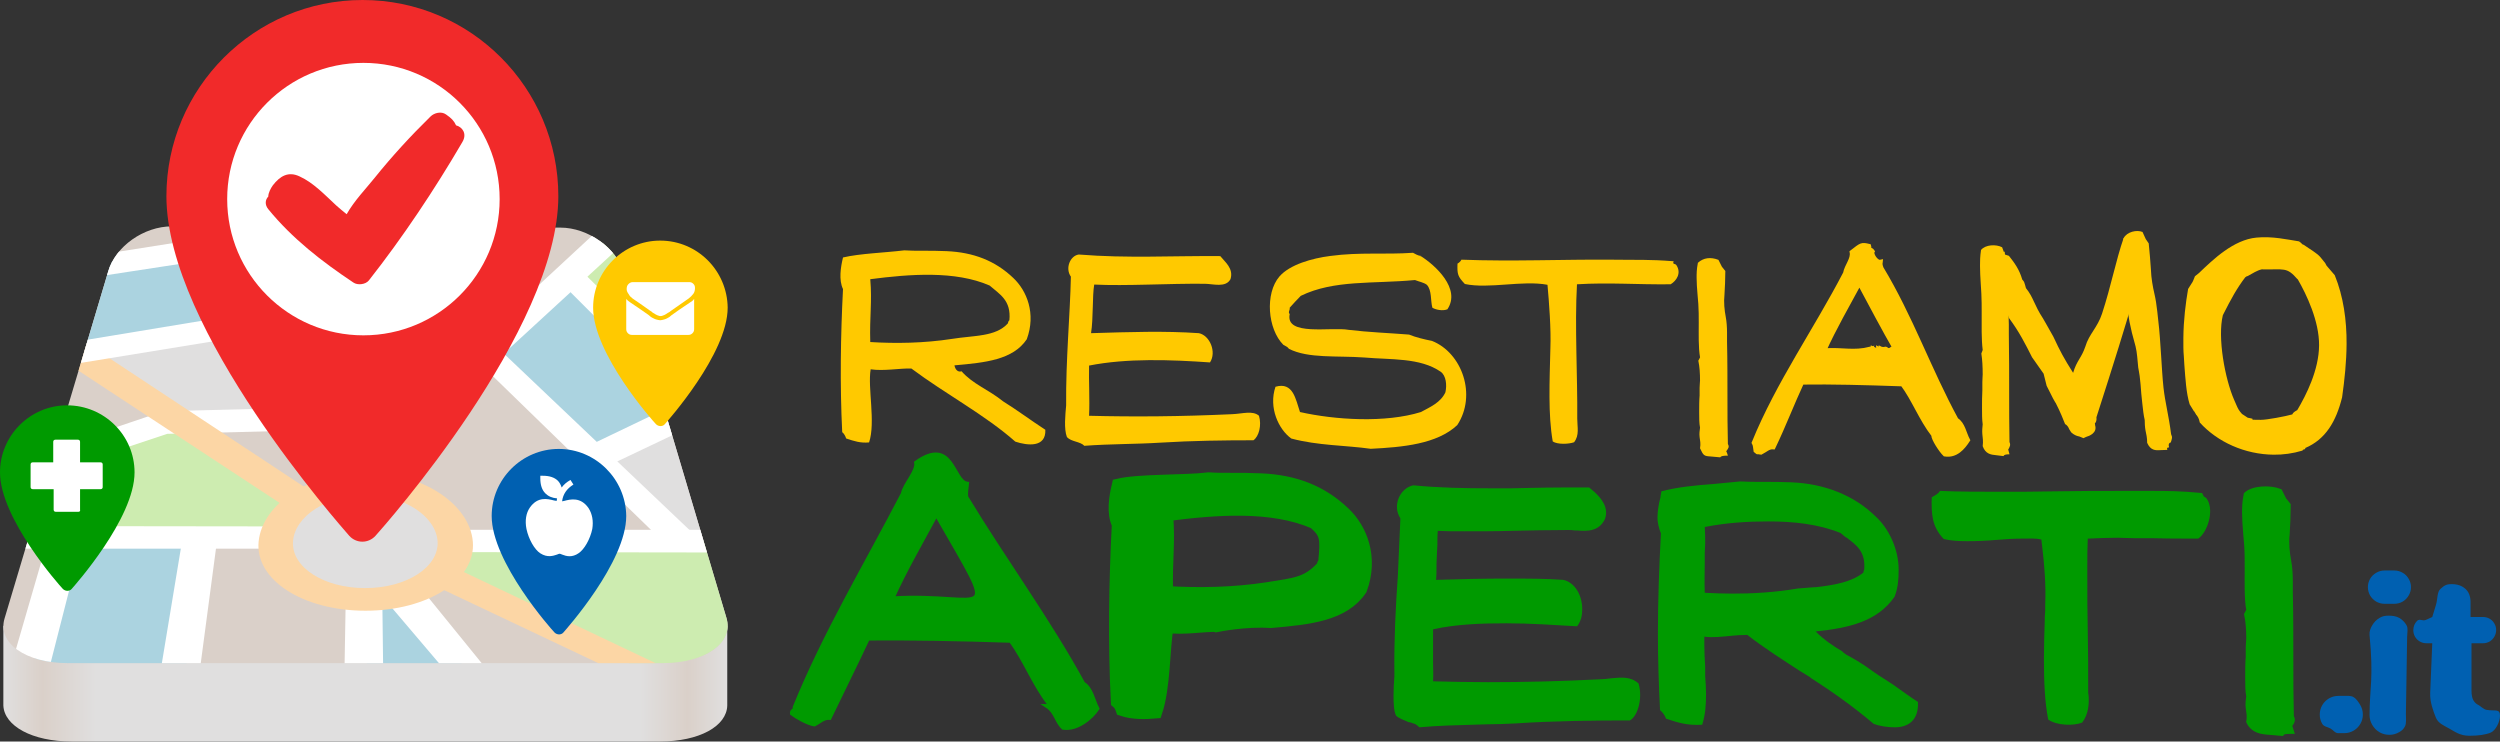 <?xml version="1.0" encoding="UTF-8" standalone="no"?>
<svg
   xmlns:dc="http://purl.org/dc/elements/1.1/"
   xmlns:cc="http://creativecommons.org/ns#"
   xmlns:rdf="http://www.w3.org/1999/02/22-rdf-syntax-ns#"
   xmlns:svg="http://www.w3.org/2000/svg"
   xmlns="http://www.w3.org/2000/svg"
   xmlns:xlink="http://www.w3.org/1999/xlink"
   xmlns:sodipodi="http://sodipodi.sourceforge.net/DTD/sodipodi-0.dtd"
   xmlns:inkscape="http://www.inkscape.org/namespaces/inkscape"
   height="176.9"
   width="596.419"
   inkscape:version="1.0 (4035a4fb49, 2020-05-01)"
   sodipodi:docname="restiamoaperti.svg"
   id="svg333"
   xml:space="preserve"
   viewBox="0 0 596.419 176.9"
   version="1.1"
   enable-background="new 0 0 598 176.9"><rect x="0" y="0" width="596.419" height="176.9" fill="#333333" stroke="none"/><sodipodi:namedview
   fit-margin-bottom="0"
   fit-margin-right="0"
   fit-margin-left="0"
   fit-margin-top="0"
   inkscape:current-layer="svg333"
   inkscape:window-maximized="1"
   inkscape:window-y="-9"
   inkscape:window-x="-9"
   inkscape:cy="-53.094576"
   inkscape:cx="275.34193"
   inkscape:zoom="0.89748167"
   showgrid="false"
   id="namedview335"
   inkscape:window-height="1001"
   inkscape:window-width="1920"
   inkscape:pageshadow="2"
   inkscape:pageopacity="0"
   guidetolerance="10"
   gridtolerance="10"
   objecttolerance="10"
   borderopacity="1"
   bordercolor="#666666"
   pagecolor="#ffffff"
   inkscape:document-rotation="0" />
<style
   id="style2"
   type="text/css">
	.st0{fill:url(#SVGID_1_);}
	.st1{fill:#DAD0C9;}
	.st2{clip-path:url(#SVGID_3_);}
	.st3{fill:#E0DFDF;}
	.st4{clip-path:url(#SVGID_5_);}
	.st5{clip-path:url(#SVGID_7_);}
	.st6{fill:#ABD3E0;}
	.st7{clip-path:url(#SVGID_9_);}
	.st8{clip-path:url(#SVGID_11_);}
	.st9{fill:#CDECB0;}
	.st10{clip-path:url(#SVGID_13_);}
	.st11{clip-path:url(#SVGID_15_);}
	.st12{clip-path:url(#SVGID_17_);}
	.st13{clip-path:url(#SVGID_19_);}
	.st14{clip-path:url(#SVGID_21_);}
	.st15{clip-path:url(#SVGID_23_);}
	.st16{fill:#FFFFFF;}
	.st17{clip-path:url(#SVGID_25_);}
	.st18{clip-path:url(#SVGID_27_);}
	.st19{clip-path:url(#SVGID_29_);}
	.st20{clip-path:url(#SVGID_31_);}
	.st21{clip-path:url(#SVGID_33_);}
	.st22{clip-path:url(#SVGID_35_);}
	.st23{clip-path:url(#SVGID_37_);}
	.st24{clip-path:url(#SVGID_39_);}
	.st25{clip-path:url(#SVGID_41_);}
	.st26{clip-path:url(#SVGID_43_);}
	.st27{clip-path:url(#SVGID_45_);}
	.st28{clip-path:url(#SVGID_47_);}
	.st29{fill:#FCD6A5;}
	.st30{clip-path:url(#SVGID_49_);}
	.st31{clip-path:url(#SVGID_51_);fill:#E0DFDF;}
	.st32{clip-path:url(#SVGID_53_);fill:#FCD6A5;}
	.st33{clip-path:url(#SVGID_55_);}
	.st34{fill:#F12A2A;}
	.st35{fill:#009A00;}
	.st36{fill:#FFC900;}
	.st37{fill:#0060B1;}
</style>




				<linearGradient
   gradientUnits="userSpaceOnUse"
   gradientTransform="translate(0,-622)"
   y2="785.1"
   y1="785.1"
   x2="173.5"
   x1="0.8"
   id="SVGID_1_">
				<stop
   id="stop4"
   offset="0"
   stop-color="#E0DFDF" />
				<stop
   id="stop6"
   offset=".054"
   stop-color="#DAD0C9" />
				<stop
   id="stop8"
   offset=".128"
   stop-color="#E0DFDF" />
				<stop
   id="stop10"
   offset=".88"
   stop-color="#E0DFDF" />
				<stop
   id="stop12"
   offset=".945"
   stop-color="#DAD0C9" />
				<stop
   id="stop14"
   offset="1"
   stop-color="#E0DFDF" />
			</linearGradient>
			<path
   style="fill:url(#SVGID_1_)"
   id="path17"
   d="M 173.5,149.3 H 0.8 v 19 c 0.2,4.9 6.9,8.6 16.3,8.6 h 140.3 c 9.5,0 16,-3.7 16.1,-8.6 z"
   class="st0" />



						<path
   id="path19"
   d="M 158.1,158.2 H 16.2 C 6.1,158.2 -0.7,153.4 1.1,147.5 L 25.8,64.8 C 27.5,58.8 34.3,54 41,54 l 92.7,0.3 c 6.6,0 13.4,4.9 15.1,10.7 l 24.5,82.4 c 1.8,5.9 -5,10.8 -15.2,10.8 z"
   class="st1" />



									<defs
   id="defs22">
										<path
   d="M 158.1,158.2 H 16.2 C 6.1,158.2 -0.7,153.4 1.1,147.5 L 25.8,64.8 C 27.5,58.8 34.3,54 41,54 l 92.7,0.3 c 6.6,0 13.4,4.9 15.1,10.7 l 24.5,82.4 c 1.8,5.9 -5,10.8 -15.2,10.8 z"
   id="SVGID_2_" />
									</defs>
									<clipPath
   id="SVGID_3_">
										<use
   height="100%"
   width="100%"
   y="0"
   x="0"
   id="use24"
   xlink:href="#SVGID_2_" />
									</clipPath>
									<g
   id="g29"
   clip-path="url(#SVGID_3_)"
   class="st2">
										<polygon
   id="polygon27"
   points="22.1,87.6 22.3,85 85.6,74.9 84.9,98 40.6,99.5 "
   class="st3" />
									</g>




									<defs
   id="defs32">
										<path
   d="M 158.1,158.2 H 16.2 C 6.1,158.2 -0.7,153.4 1.1,147.5 L 25.8,64.8 C 27.5,58.8 34.3,54 41,54 l 92.7,0.3 c 6.6,0 13.4,4.9 15.1,10.7 l 24.5,82.4 c 1.8,5.9 -5,10.8 -15.2,10.8 z"
   id="SVGID_4_" />
									</defs>
									<clipPath
   id="SVGID_5_">
										<use
   height="100%"
   width="100%"
   y="0"
   x="0"
   id="use34"
   xlink:href="#SVGID_4_" />
									</clipPath>
									<g
   id="g39"
   clip-path="url(#SVGID_5_)"
   class="st4">
										<polygon
   id="polygon37"
   points="165.7,98.2 143.8,110.1 159.2,129.9 177.4,128.4 "
   class="st3" />
									</g>




									<defs
   id="defs42">
										<path
   d="M 158.1,158.2 H 16.2 C 6.1,158.2 -0.7,153.4 1.1,147.5 L 25.8,64.8 C 27.5,58.8 34.3,54 41,54 l 92.7,0.3 c 6.6,0 13.4,4.9 15.1,10.7 l 24.5,82.4 c 1.8,5.9 -5,10.8 -15.2,10.8 z"
   id="SVGID_6_" />
									</defs>
									<clipPath
   id="SVGID_7_">
										<use
   height="100%"
   width="100%"
   y="0"
   x="0"
   id="use44"
   xlink:href="#SVGID_6_" />
									</clipPath>
									<g
   id="g49"
   clip-path="url(#SVGID_7_)"
   class="st5">
										<polygon
   id="polygon47"
   points="87.5,161.6 87.6,136.2 95.3,137.4 114.7,164.6 "
   class="st6" />
									</g>




									<defs
   id="defs52">
										<path
   d="M 158.1,158.2 H 16.2 C 6.1,158.2 -0.7,153.4 1.1,147.5 L 25.8,64.8 C 27.5,58.8 34.3,54 41,54 l 92.7,0.3 c 6.6,0 13.4,4.9 15.1,10.7 l 24.5,82.4 c 1.8,5.9 -5,10.8 -15.2,10.8 z"
   id="SVGID_8_" />
									</defs>
									<clipPath
   id="SVGID_9_">
										<use
   height="100%"
   width="100%"
   y="0"
   x="0"
   id="use54"
   xlink:href="#SVGID_8_" />
									</clipPath>
									<g
   id="g59"
   clip-path="url(#SVGID_9_)"
   class="st7">
										<polygon
   id="polygon57"
   points="44.2,160.4 7.5,160.4 16.3,127.8 49,127.9 "
   class="st6" />
									</g>




									<defs
   id="defs62">
										<path
   d="M 158.1,158.2 H 16.2 C 6.1,158.2 -0.7,153.4 1.1,147.5 L 25.8,64.8 C 27.5,58.8 34.3,54 41,54 l 92.7,0.3 c 6.6,0 13.4,4.9 15.1,10.7 l 24.5,82.4 c 1.8,5.9 -5,10.8 -15.2,10.8 z"
   id="SVGID_10_" />
									</defs>
									<clipPath
   id="SVGID_11_">
										<use
   height="100%"
   width="100%"
   y="0"
   x="0"
   id="use64"
   xlink:href="#SVGID_10_" />
									</clipPath>
									<g
   id="g69"
   clip-path="url(#SVGID_11_)"
   class="st8">
										<polygon
   id="polygon67"
   points="86.3,44.3 87.6,80.2 115.2,82.4 113.4,44.4 "
   class="st9" />
									</g>




									<defs
   id="defs72">
										<path
   d="M 158.1,158.2 H 16.2 C 6.1,158.2 -0.7,153.4 1.1,147.5 L 25.8,64.8 C 27.5,58.8 34.3,54 41,54 l 92.7,0.3 c 6.6,0 13.4,4.9 15.1,10.7 l 24.5,82.4 c 1.8,5.9 -5,10.8 -15.2,10.8 z"
   id="SVGID_12_" />
									</defs>
									<clipPath
   id="SVGID_13_">
										<use
   height="100%"
   width="100%"
   y="0"
   x="0"
   id="use74"
   xlink:href="#SVGID_12_" />
									</clipPath>
									<g
   id="g79"
   clip-path="url(#SVGID_13_)"
   class="st10">
										<polygon
   id="polygon77"
   points="146.7,53.6 134.4,68 145.8,77.7 161.6,91.7 "
   class="st9" />
									</g>




									<defs
   id="defs82">
										<path
   d="M 158.1,158.2 H 16.2 C 6.1,158.2 -0.7,153.4 1.1,147.5 L 25.8,64.8 C 27.5,58.8 34.3,54 41,54 l 92.7,0.3 c 6.6,0 13.4,4.9 15.1,10.7 l 24.5,82.4 c 1.8,5.9 -5,10.8 -15.2,10.8 z"
   id="SVGID_14_" />
									</defs>
									<clipPath
   id="SVGID_15_">
										<use
   height="100%"
   width="100%"
   y="0"
   x="0"
   id="use84"
   xlink:href="#SVGID_14_" />
									</clipPath>
									<g
   id="g89"
   clip-path="url(#SVGID_15_)"
   class="st11">
										<polygon
   id="polygon87"
   points="182.9,155.9 171.2,129.1 104.1,129.7 100.1,136.6 158.6,161.9 "
   class="st9" />
									</g>




									<defs
   id="defs92">
										<path
   d="M 158.1,158.2 H 16.2 C 6.1,158.2 -0.7,153.4 1.1,147.5 L 25.8,64.8 C 27.5,58.8 34.3,54 41,54 l 92.7,0.3 c 6.6,0 13.4,4.9 15.1,10.7 l 24.5,82.4 c 1.8,5.9 -5,10.8 -15.2,10.8 z"
   id="SVGID_16_" />
									</defs>
									<clipPath
   id="SVGID_17_">
										<use
   height="100%"
   width="100%"
   y="0"
   x="0"
   id="use94"
   xlink:href="#SVGID_16_" />
									</clipPath>
									<g
   id="g99"
   clip-path="url(#SVGID_17_)"
   class="st12">
										<polygon
   id="polygon97"
   points="10.5,64.9 86.9,53 85,73.8 3.9,86.9 "
   class="st6" />
									</g>




									<defs
   id="defs102">
										<path
   d="M 158.1,158.2 H 16.2 C 6.1,158.2 -0.7,153.4 1.1,147.5 L 25.8,64.8 C 27.5,58.8 34.3,54 41,54 l 92.7,0.3 c 6.6,0 13.4,4.9 15.1,10.7 l 24.5,82.4 c 1.8,5.9 -5,10.8 -15.2,10.8 z"
   id="SVGID_18_" />
									</defs>
									<clipPath
   id="SVGID_19_">
										<use
   height="100%"
   width="100%"
   y="0"
   x="0"
   id="use104"
   xlink:href="#SVGID_18_" />
									</clipPath>
									<g
   id="g109"
   clip-path="url(#SVGID_19_)"
   class="st13">
										<polygon
   id="polygon107"
   points="137.9,108.6 117.8,84.1 133.9,66.4 160.5,90.4 161.6,100.6 "
   class="st6" />
									</g>




									<defs
   id="defs112">
										<path
   d="M 158.1,158.2 H 16.2 C 6.1,158.2 -0.7,153.4 1.1,147.5 L 25.8,64.8 C 27.5,58.8 34.3,54 41,54 l 92.7,0.3 c 6.6,0 13.4,4.9 15.1,10.7 l 24.5,82.4 c 1.8,5.9 -5,10.8 -15.2,10.8 z"
   id="SVGID_20_" />
									</defs>
									<clipPath
   id="SVGID_21_">
										<use
   height="100%"
   width="100%"
   y="0"
   x="0"
   id="use114"
   xlink:href="#SVGID_20_" />
									</clipPath>
									<g
   id="g119"
   clip-path="url(#SVGID_21_)"
   class="st14">
										<polygon
   id="polygon117"
   points="-4.3,128.6 -5.2,116.4 39.2,101 73.2,120.9 65.8,129 "
   class="st9" />
									</g>




									<defs
   id="defs122">
										<path
   d="M 158.1,158.2 H 16.2 C 6.1,158.2 -0.7,153.4 1.1,147.5 L 25.8,64.8 C 27.5,58.8 34.3,54 41,54 l 92.7,0.3 c 6.6,0 13.4,4.9 15.1,10.7 l 24.5,82.4 c 1.8,5.9 -5,10.8 -15.2,10.8 z"
   id="SVGID_22_" />
									</defs>
									<clipPath
   id="SVGID_23_">
										<use
   height="100%"
   width="100%"
   y="0"
   x="0"
   id="use124"
   xlink:href="#SVGID_22_" />
									</clipPath>
									<g
   id="g129"
   clip-path="url(#SVGID_23_)"
   class="st15">
										<polygon
   id="polygon127"
   points="13.3,67.5 14,62.3 112.8,46.7 114.5,52 "
   class="st16" />
									</g>




									<defs
   id="defs132">
										<path
   d="M 158.1,158.2 H 16.2 C 6.1,158.2 -0.7,153.4 1.1,147.5 L 25.8,64.8 C 27.5,58.8 34.3,54 41,54 l 92.7,0.3 c 6.6,0 13.4,4.9 15.1,10.7 l 24.5,82.4 c 1.8,5.9 -5,10.8 -15.2,10.8 z"
   id="SVGID_24_" />
									</defs>
									<clipPath
   id="SVGID_25_">
										<use
   height="100%"
   width="100%"
   y="0"
   x="0"
   id="use134"
   xlink:href="#SVGID_24_" />
									</clipPath>
									<g
   id="g139"
   clip-path="url(#SVGID_25_)"
   class="st17">
										<polygon
   id="polygon137"
   points="83.4,123.7 84.2,47.7 90,47.7 91.5,123.7 "
   class="st16" />
									</g>




									<defs
   id="defs142">
										<path
   d="M 158.1,158.2 H 16.2 C 6.1,158.2 -0.7,153.4 1.1,147.5 L 25.8,64.8 C 27.5,58.8 34.3,54 41,54 l 92.7,0.3 c 6.6,0 13.4,4.9 15.1,10.7 l 24.5,82.4 c 1.8,5.9 -5,10.8 -15.2,10.8 z"
   id="SVGID_26_" />
									</defs>
									<clipPath
   id="SVGID_27_">
										<use
   height="100%"
   width="100%"
   y="0"
   x="0"
   id="use144"
   xlink:href="#SVGID_26_" />
									</clipPath>
									<g
   id="g149"
   clip-path="url(#SVGID_27_)"
   class="st18">
										<polygon
   id="polygon147"
   points="119.2,83.4 165.5,127.4 159.1,130.1 112.4,84.7 110.9,47.3 116.7,47.6 "
   class="st16" />
									</g>




									<defs
   id="defs152">
										<path
   d="M 158.1,158.2 H 16.2 C 6.1,158.2 -0.7,153.4 1.1,147.5 L 25.8,64.8 C 27.5,58.8 34.3,54 41,54 l 92.7,0.3 c 6.6,0 13.4,4.9 15.1,10.7 l 24.5,82.4 c 1.8,5.9 -5,10.8 -15.2,10.8 z"
   id="SVGID_28_" />
									</defs>
									<clipPath
   id="SVGID_29_">
										<use
   height="100%"
   width="100%"
   y="0"
   x="0"
   id="use154"
   xlink:href="#SVGID_28_" />
									</clipPath>
									<g
   id="g159"
   clip-path="url(#SVGID_29_)"
   class="st19">
										<polygon
   id="polygon157"
   points="169.1,131.8 97.5,131.7 97.3,126.4 167.5,126.4 "
   class="st16" />
									</g>




									<defs
   id="defs162">
										<path
   d="M 158.1,158.2 H 16.2 C 6.1,158.2 -0.7,153.4 1.1,147.5 L 25.8,64.8 C 27.5,58.8 34.3,54 41,54 l 92.7,0.3 c 6.6,0 13.4,4.9 15.1,10.7 l 24.5,82.4 c 1.8,5.9 -5,10.8 -15.2,10.8 z"
   id="SVGID_30_" />
									</defs>
									<clipPath
   id="SVGID_31_">
										<use
   height="100%"
   width="100%"
   y="0"
   x="0"
   id="use164"
   xlink:href="#SVGID_30_" />
									</clipPath>
									<g
   id="g169"
   clip-path="url(#SVGID_31_)"
   class="st20">
										<polygon
   id="polygon167"
   points="142.9,54.7 148.2,58.6 117.3,87 87,82.9 88.2,77.6 114.3,81.2 "
   class="st16" />
									</g>




									<defs
   id="defs172">
										<path
   d="M 158.1,158.2 H 16.2 C 6.1,158.2 -0.7,153.4 1.1,147.5 L 25.8,64.8 C 27.5,58.8 34.3,54 41,54 l 92.7,0.3 c 6.6,0 13.4,4.9 15.1,10.7 l 24.5,82.4 c 1.8,5.9 -5,10.8 -15.2,10.8 z"
   id="SVGID_32_" />
									</defs>
									<clipPath
   id="SVGID_33_">
										<use
   height="100%"
   width="100%"
   y="0"
   x="0"
   id="use174"
   xlink:href="#SVGID_32_" />
									</clipPath>
									<g
   id="g179"
   clip-path="url(#SVGID_33_)"
   class="st21">
										<polygon
   id="polygon177"
   points="156.5,90.1 133.7,67.3 138.6,64.5 161.8,87.4 "
   class="st16" />
									</g>




									<defs
   id="defs182">
										<path
   d="M 158.1,158.2 H 16.2 C 6.1,158.2 -0.7,153.4 1.1,147.5 L 25.8,64.8 C 27.5,58.8 34.3,54 41,54 l 92.7,0.3 c 6.6,0 13.4,4.9 15.1,10.7 l 24.5,82.4 c 1.8,5.9 -5,10.8 -15.2,10.8 z"
   id="SVGID_34_" />
									</defs>
									<clipPath
   id="SVGID_35_">
										<use
   height="100%"
   width="100%"
   y="0"
   x="0"
   id="use184"
   xlink:href="#SVGID_34_" />
									</clipPath>
									<g
   id="g189"
   clip-path="url(#SVGID_35_)"
   class="st22">
										<polygon
   id="polygon187"
   points="142.8,112.2 137.8,107.6 159.9,97 165.1,101.6 "
   class="st16" />
									</g>




									<defs
   id="defs192">
										<path
   d="M 158.1,158.2 H 16.2 C 6.1,158.2 -0.7,153.4 1.1,147.5 L 25.8,64.8 C 27.5,58.8 34.3,54 41,54 l 92.7,0.3 c 6.6,0 13.4,4.9 15.1,10.7 l 24.5,82.4 c 1.8,5.9 -5,10.8 -15.2,10.8 z"
   id="SVGID_36_" />
									</defs>
									<clipPath
   id="SVGID_37_">
										<use
   height="100%"
   width="100%"
   y="0"
   x="0"
   id="use194"
   xlink:href="#SVGID_36_" />
									</clipPath>
									<g
   id="g199"
   clip-path="url(#SVGID_37_)"
   class="st23">
										<polygon
   id="polygon197"
   points="87.7,102.3 39.9,103.5 0.5,116.6 -1.5,111.8 39,98.1 87.5,96.9 "
   class="st16" />
									</g>




									<defs
   id="defs202">
										<path
   d="M 158.1,158.2 H 16.2 C 6.1,158.2 -0.7,153.4 1.1,147.5 L 25.8,64.8 C 27.5,58.8 34.3,54 41,54 l 92.7,0.3 c 6.6,0 13.4,4.9 15.1,10.7 l 24.5,82.4 c 1.8,5.9 -5,10.8 -15.2,10.8 z"
   id="SVGID_38_" />
									</defs>
									<clipPath
   id="SVGID_39_">
										<use
   height="100%"
   width="100%"
   y="0"
   x="0"
   id="use204"
   xlink:href="#SVGID_38_" />
									</clipPath>
									<g
   id="g209"
   clip-path="url(#SVGID_39_)"
   class="st24">
										<polygon
   id="polygon207"
   points="79.2,130.9 -0.4,130.9 1.3,125.5 79.4,125.6 "
   class="st16" />
									</g>




									<defs
   id="defs212">
										<path
   d="M 158.1,158.2 H 16.2 C 6.1,158.2 -0.7,153.4 1.1,147.5 L 25.8,64.8 C 27.5,58.8 34.3,54 41,54 l 92.7,0.3 c 6.6,0 13.4,4.9 15.1,10.7 l 24.5,82.4 c 1.8,5.9 -5,10.8 -15.2,10.8 z"
   id="SVGID_40_" />
									</defs>
									<clipPath
   id="SVGID_41_">
										<use
   height="100%"
   width="100%"
   y="0"
   x="0"
   id="use214"
   xlink:href="#SVGID_40_" />
									</clipPath>
									<g
   id="g219"
   clip-path="url(#SVGID_41_)"
   class="st25">
										<polygon
   id="polygon217"
   points="11.5,160.4 2.2,160.4 11.4,128.7 19.6,128.7 "
   class="st16" />
									</g>




									<defs
   id="defs222">
										<path
   d="M 158.1,158.2 H 16.2 C 6.1,158.2 -0.7,153.4 1.1,147.5 L 25.8,64.8 C 27.5,58.8 34.3,54 41,54 l 92.7,0.3 c 6.6,0 13.4,4.9 15.1,10.7 l 24.5,82.4 c 1.8,5.9 -5,10.8 -15.2,10.8 z"
   id="SVGID_42_" />
									</defs>
									<clipPath
   id="SVGID_43_">
										<use
   height="100%"
   width="100%"
   y="0"
   x="0"
   id="use224"
   xlink:href="#SVGID_42_" />
									</clipPath>
									<g
   id="g229"
   clip-path="url(#SVGID_43_)"
   class="st26">
										<polygon
   id="polygon227"
   points="47.8,158.9 38.5,158.9 43.5,128.7 51.8,128.8 "
   class="st16" />
									</g>




									<defs
   id="defs232">
										<path
   d="M 158.1,158.2 H 16.2 C 6.1,158.2 -0.7,153.4 1.1,147.5 L 25.8,64.8 C 27.5,58.8 34.3,54 41,54 l 92.7,0.3 c 6.6,0 13.4,4.9 15.1,10.7 l 24.5,82.4 c 1.8,5.9 -5,10.8 -15.2,10.8 z"
   id="SVGID_44_" />
									</defs>
									<clipPath
   id="SVGID_45_">
										<use
   height="100%"
   width="100%"
   y="0"
   x="0"
   id="use234"
   xlink:href="#SVGID_44_" />
									</clipPath>
									<g
   id="g239"
   clip-path="url(#SVGID_45_)"
   class="st27">
										<polygon
   id="polygon237"
   points="82.9,118.8 115.8,159.3 107.6,161.6 91.2,142.3 91.4,158.9 82.2,158.9 "
   class="st16" />
									</g>




									<defs
   id="defs242">
										<path
   d="M 158.1,158.2 H 16.2 C 6.1,158.2 -0.7,153.4 1.1,147.5 L 25.8,64.8 C 27.5,58.8 34.3,54 41,54 l 92.7,0.3 c 6.6,0 13.4,4.9 15.1,10.7 l 24.5,82.4 c 1.8,5.9 -5,10.8 -15.2,10.8 z"
   id="SVGID_46_" />
									</defs>
									<clipPath
   id="SVGID_47_">
										<use
   height="100%"
   width="100%"
   y="0"
   x="0"
   id="use244"
   xlink:href="#SVGID_46_" />
									</clipPath>
									<g
   id="g249"
   clip-path="url(#SVGID_47_)"
   class="st28">
										<polygon
   id="polygon247"
   points="151.8,162.5 95,135.6 100.2,131.5 156.8,158.4 "
   class="st29" />
									</g>




									<defs
   id="defs252">
										<path
   d="M 158.1,158.2 H 16.2 C 6.1,158.2 -0.7,153.4 1.1,147.5 L 25.8,64.8 C 27.5,58.8 34.3,54 41,54 l 92.7,0.3 c 6.6,0 13.4,4.9 15.1,10.7 l 24.5,82.4 c 1.8,5.9 -5,10.8 -15.2,10.8 z"
   id="SVGID_48_" />
									</defs>
									<clipPath
   id="SVGID_49_">
										<use
   height="100%"
   width="100%"
   y="0"
   x="0"
   id="use254"
   xlink:href="#SVGID_48_" />
									</clipPath>
									<g
   id="g259"
   clip-path="url(#SVGID_49_)"
   class="st30">
										<polygon
   id="polygon257"
   points="82.4,130.3 13.2,84.8 18.9,80.7 87.8,126.2 "
   class="st29" />
									</g>




									<defs
   id="defs262">
										<path
   d="M 158.1,158.2 H 16.2 C 6.1,158.2 -0.7,153.4 1.1,147.5 L 25.8,64.8 C 27.5,58.8 34.3,54 41,54 l 92.7,0.3 c 6.6,0 13.4,4.9 15.1,10.7 l 24.5,82.4 c 1.8,5.9 -5,10.8 -15.2,10.8 z"
   id="SVGID_50_" />
									</defs>
									<clipPath
   id="SVGID_51_">
										<use
   height="100%"
   width="100%"
   y="0"
   x="0"
   id="use264"
   xlink:href="#SVGID_50_" />
									</clipPath>
									<path
   id="path267"
   clip-path="url(#SVGID_51_)"
   d="m 108.6,129.2 c 0.6,7.6 -9,13.8 -21.4,13.8 -12.4,0 -22,-6.2 -21.4,-13.8 0.6,-7.6 10.2,-13.8 21.4,-13.8 11.2,0 20.8,6.2 21.4,13.8 z"
   class="st31" />




									<defs
   id="defs270">
										<path
   d="M 158.1,158.2 H 16.2 C 6.1,158.2 -0.7,153.4 1.1,147.5 L 25.8,64.8 C 27.5,58.8 34.3,54 41,54 l 92.7,0.3 c 6.6,0 13.4,4.9 15.1,10.7 l 24.5,82.4 c 1.8,5.9 -5,10.8 -15.2,10.8 z"
   id="SVGID_52_" />
									</defs>
									<clipPath
   id="SVGID_53_">
										<use
   height="100%"
   width="100%"
   y="0"
   x="0"
   id="use272"
   xlink:href="#SVGID_52_" />
									</clipPath>
									<path
   id="path275"
   clip-path="url(#SVGID_53_)"
   d="m 87.2,145.7 c -15,0 -26.4,-7.4 -25.5,-16.5 0.9,-9.1 12.3,-16.5 25.6,-16.5 13.2,0 24.7,7.4 25.5,16.5 0.8,9.1 -10.7,16.5 -25.6,16.5 z m 0,-27.6 c -9.1,0 -16.9,5 -17.3,11.1 -0.4,6.1 7.3,11.1 17.2,11.1 9.9,0 17.6,-5 17.3,-11.1 -0.4,-6.1 -8.1,-11.1 -17.2,-11.1 z"
   class="st32" />




									<defs
   id="defs278">
										<path
   d="M 158.1,158.2 H 16.2 C 6.1,158.2 -0.7,153.4 1.1,147.5 L 25.8,64.8 C 27.5,58.8 34.3,54 41,54 l 92.7,0.3 c 6.6,0 13.4,4.9 15.1,10.7 l 24.5,82.4 c 1.8,5.9 -5,10.8 -15.2,10.8 z"
   id="SVGID_54_" />
									</defs>
									<clipPath
   id="SVGID_55_">
										<use
   height="100%"
   width="100%"
   y="0"
   x="0"
   id="use280"
   xlink:href="#SVGID_54_" />
									</clipPath>
									<g
   id="g285"
   clip-path="url(#SVGID_55_)"
   class="st33">
										<polygon
   id="polygon283"
   points="8.1,88.4 8.4,83.1 86.4,70.2 87.8,75.4 "
   class="st16" />
									</g>







		<path
   id="path287"
   d="M 86.5,0 C 60.7,0 39.7,21 39.7,46.8 c 0,32 41.9,79 43.6,81 1.7,1.9 4.6,1.9 6.3,0 1.8,-2 43.6,-49 43.6,-81 C 133.2,21 112.3,0 86.5,0 Z"
   class="st34" />
		<path
   id="path289"
   d="m 16,96.7 c -8.8,0 -16,7.2 -16,16 0,11 14.3,27.1 15,27.8 0.6,0.6 1.6,0.6 2.1,0 0.6,-0.7 15,-16.8 15,-27.8 0,-8.8 -7.2,-16 -16.1,-16 z"
   class="st35" />
		<path
   id="path291"
   d="m 157.5,57.4 c -8.8,0 -16,7.2 -16,16 0,11 14.3,27.1 15,27.8 0.6,0.6 1.6,0.6 2.1,0 0.6,-0.7 15,-16.8 15,-27.8 -0.1,-8.8 -7.2,-16 -16.1,-16 z"
   class="st36" />
		<path
   id="path293"
   d="m 133.3,107.1 c -8.8,0 -16,7.2 -16,16 0,11 14.3,27.1 15,27.8 0.6,0.6 1.6,0.6 2.1,0 0.6,-0.7 15,-16.8 15,-27.8 -0.1,-8.8 -7.3,-16 -16.1,-16 z"
   class="st37" />


				<path
   id="path295"
   d="m 140.4,121.2 c -1.9,-2.7 -4.3,-2.1 -5.8,-1.7 -0.2,0 -0.3,0.1 -0.5,0.1 0.2,-1.7 1.1,-3 2.7,-4 l -0.7,-1.1 c -0.9,0.5 -1.6,1.1 -2.1,1.8 -0.2,-0.6 -0.5,-1.2 -0.9,-1.6 -0.8,-0.8 -2,-1.2 -3.6,-1.2 h -0.6 v 0.6 c 0,1.6 0.4,2.8 1.2,3.6 0.7,0.7 1.6,1.1 2.8,1.2 0,0.2 -0.1,0.4 -0.1,0.6 -0.2,0 -0.4,-0.1 -0.6,-0.1 -1.6,-0.4 -3.9,-1 -5.8,1.7 -0.9,1.3 -1.2,3.1 -0.8,5.1 0.5,2.4 1.9,4.9 3.3,5.8 1.7,1.1 3.1,0.6 4,0.3 0.2,-0.1 0.5,-0.2 0.6,-0.2 0.1,0 0.4,0.1 0.6,0.2 0.5,0.2 1.1,0.4 1.8,0.4 0.6,0 1.4,-0.2 2.1,-0.7 1.4,-0.9 2.8,-3.4 3.3,-5.8 0.3,-1.9 0,-3.6 -0.9,-5 z"
   class="st16" />




				<path
   id="path297"
   d="m 150.9,71.2 c 0.2,0.1 0.8,0.6 1.9,1.3 1,0.7 1.8,1.3 2.4,1.7 0.1,0 0.2,0.1 0.4,0.3 0.2,0.1 0.4,0.3 0.5,0.3 0.1,0.1 0.3,0.2 0.5,0.3 0.2,0.1 0.4,0.2 0.5,0.2 0.2,0.1 0.3,0.1 0.5,0.1 0.1,0 0.3,0 0.5,-0.1 0.2,-0.1 0.3,-0.1 0.5,-0.2 0.2,-0.1 0.3,-0.2 0.5,-0.3 0.1,-0.1 0.3,-0.2 0.5,-0.3 0.2,-0.1 0.3,-0.2 0.4,-0.3 0.6,-0.4 2,-1.4 4.3,-3 0.4,-0.3 0.8,-0.7 1.1,-1.1 0.3,-0.4 0.4,-0.9 0.4,-1.4 0,-0.4 -0.1,-0.7 -0.4,-1 -0.3,-0.3 -0.6,-0.4 -1,-0.4 H 151 c -0.5,0 -0.8,0.2 -1.1,0.5 -0.3,0.3 -0.4,0.7 -0.4,1.2 0,0.4 0.2,0.8 0.5,1.2 0.2,0.4 0.5,0.7 0.9,1 z"
   class="st16" />
				<path
   id="path299"
   d="m 164.7,72.1 c -2,1.3 -3.5,2.4 -4.5,3.1 -0.3,0.3 -0.6,0.5 -0.8,0.6 -0.2,0.1 -0.5,0.3 -0.9,0.4 -0.4,0.1 -0.7,0.2 -1,0.2 -0.3,0 -0.6,-0.1 -1,-0.2 -0.4,-0.1 -0.6,-0.3 -0.9,-0.4 -0.2,-0.1 -0.5,-0.3 -0.8,-0.6 -0.8,-0.6 -2.3,-1.6 -4.5,-3.1 -0.3,-0.2 -0.7,-0.5 -0.9,-0.8 v 7.2 c 0,0.4 0.1,0.7 0.4,1 0.3,0.3 0.6,0.4 1,0.4 h 13.4 c 0.4,0 0.7,-0.1 1,-0.4 0.3,-0.3 0.4,-0.6 0.4,-1 v -7.2 c -0.2,0.3 -0.5,0.6 -0.9,0.8 z"
   class="st16" />


		<path
   id="path301"
   d="m 18.7,122.1 h -5.4 c -0.3,0 -0.5,-0.2 -0.5,-0.5 v -4.9 h -5 c -0.3,0 -0.5,-0.2 -0.5,-0.5 v -5.4 c 0,-0.3 0.2,-0.5 0.5,-0.5 h 4.9 v -4.9 c 0,-0.3 0.2,-0.5 0.5,-0.5 h 5.4 c 0.3,0 0.5,0.2 0.5,0.5 v 4.9 H 24 c 0.3,0 0.5,0.2 0.5,0.5 v 5.4 c 0,0.3 -0.2,0.5 -0.5,0.5 h -4.9 v 4.9 c 0.1,0.3 -0.1,0.5 -0.4,0.5 z"
   class="st16" />
		<circle
   id="circle303"
   r="32.5"
   cy="47.5"
   cx="86.7"
   class="st16" />
		<path
   id="path305"
   d="m 108.8,29.9 c -0.5,-1.1 -1.1,-1.7 -2.4,-2.6 -1.1,-0.8 -2.8,-0.4 -3.7,0.5 -4.7,4.6 -9.2,9.5 -13.3,14.6 -2,2.5 -4.9,5.5 -6.7,8.7 C 81.8,50.4 81,49.7 80.2,49 77.6,46.6 74.8,43.6 71.5,42.1 68.8,40.8 66.8,42 65.1,44.2 64.6,44.9 64,46 64,46.9 c -0.7,0.7 -0.9,1.9 0,3 5.7,7 12.8,12.5 20.3,17.5 1,0.7 2.9,0.5 3.7,-0.5 8.1,-10.3 15.7,-21.7 22.3,-33 1.2,-2 0,-3.6 -1.5,-4 z"
   class="st34" />




				
				


				
				
				
				
				



			
			
			
			
			
			



<g
   id="g1045"
   transform="matrix(0.924,0,0,0.924,31.916,8.32)"><path
     class="st37"
     d="m 441.884,61.564 c -7.63,14.691 -17.311,28.357 -23.574,43.732 0.342,0.569 0.342,1.367 0.456,2.05 1.025,0.797 0.004,0.23 1.371,0.457 1.139,-0.569 1.936,-1.481 3.189,-1.367 2.619,-5.466 4.977,-11.589 7.369,-16.714 7.858,-0.114 16.074,0.114 25.982,0.456 2.961,3.986 4.783,8.997 7.972,13.097 -0.041,0.993 1.962,4.041 2.961,5.011 2.847,0.456 4.669,-1.708 5.922,-3.644 -0.911,-1.708 -1.253,-4.214 -2.961,-5.239 -7.061,-12.983 -11.746,-26.535 -19.376,-39.176 -0.114,-0.456 -0.342,-0.797 -0.228,-1.594 -1.025,0.228 -2.505,-1.936 -2.05,-2.733 -0.228,-0.342 -0.569,-0.569 -1.367,-0.456 0,-0.456 0.683,-0.228 0.456,-0.911 -1.936,-0.456 -1.906,-0.37 -4.412,1.566 0.342,1.822 -1.367,3.53 -1.708,5.466 z M 453.471,81.523 c -0.569,-0.342 -0.228,0.114 -0.683,0.228 -0.228,-0.114 -0.114,-0.797 -0.683,-0.683 0.228,0.342 0.228,0.569 -0.228,0.683 -0.456,-0.456 -2.164,0.114 -1.822,-0.683 -0.228,0.797 -1.822,0.569 -1.594,0 -4.669,1.139 -7.027,0.087 -12.038,0.429 2.619,-5.808 5.922,-11.502 9.111,-17.424 3.303,6.15 6.23,11.757 9.647,17.679 -0.683,0.228 -0.797,-0.228 -1.367,-0.228 0.114,0.342 -0.342,0.228 -0.342,0 z m 0.456,0 c 0,-0.228 0.342,-0.342 0,-0.456 -0.228,0.114 -0.342,0.342 -0.456,0.456 z m -2.847,-0.456 c 0,0.342 0.456,0.228 0.683,0.228 0.114,-0.228 -0.456,-0.114 -0.683,-0.228 z m -0.683,0 c 0,0.228 0.342,0.228 0.456,0.228 0,-0.114 -0.228,-0.114 -0.456,-0.228 z m -1.367,0 c 0,0.228 0.342,0.228 0.456,0.228 0,-0.114 -0.228,-0.114 -0.456,-0.228 z"
     id="path309"
     style="fill:#ffc900;fill-opacity:1;stroke:#ffc900;stroke-width:1.139;stroke-opacity:1"
     sodipodi:nodetypes="cccccccccccccccccccccccccccccccccccccccccc" /><path
     class="st36"
     d="m 213.724,86.857 c 2.959,3.367 6.938,4.694 10.714,7.755 3.469,2.143 7.449,5.102 10.918,7.347 0.204,4.694 -4.694,4.081 -7.755,3.061 -7.857,-6.938 -17.958,-12.244 -26.835,-18.877 -2.857,-0.102 -7.143,0.714 -10.51,0.204 -0.816,4.796 1.326,13.673 -0.408,18.877 -2.245,0.204 -3.775,-0.306 -5.918,-1.02 -0.204,-0.612 -0.51,-1.224 -1.02,-1.633 -0.612,-12.244 -0.408,-24.999 0.204,-36.937 -1.122,-2.347 -0.612,-5.612 0,-8.163 4.286,-1.02 10.816,-1.224 15.816,-1.837 2.857,0.204 6.53,0 10.918,0.204 6.938,0.306 12.55,2.449 17.244,6.938 3.469,3.265 5.918,9.183 3.469,15.816 -3.571,5.306 -10.612,6.02 -18.673,6.734 0.204,1.122 0.918,1.837 1.837,1.531 z m 11.938,-12.346 c 0.102,-0.408 0.204,-0.714 0.408,-0.816 0.51,-5.204 -2.551,-6.734 -5.102,-8.979 -8.877,-3.877 -20.611,-2.959 -30.815,-1.633 0.51,5.816 -0.204,9.693 0,16.224 6.53,0.408 13.877,0.306 21.121,-0.816 5.714,-0.918 11.224,-0.51 14.387,-3.979 z"
     id="path311"
     style="stroke-width:1.02" /><path
     class="st36"
     d="m 283.173,63.039 c -1.224,2.347 -4.49,1.224 -6.734,1.224 -9.183,-0.102 -20.305,0.612 -28.468,0.204 -0.51,3.061 -0.204,8.775 -0.816,12.55 10.204,-0.306 18.877,-0.612 27.856,0 2.857,0.612 4.592,4.898 2.857,7.551 -10.204,-0.714 -21.428,-1.122 -31.223,0.816 -0.102,3.877 0.204,8.877 0,12.959 11.632,0.306 23.57,0.204 36.937,-0.408 2.653,-0.102 5.306,-1.02 6.938,0.408 0.714,2.449 0,5.306 -1.429,6.326 -7.449,0 -15.816,0.102 -23.978,0.612 -6.428,0.408 -12.754,0.306 -19.693,0.816 -1.02,-1.122 -3.367,-1.02 -4.49,-2.245 -0.816,-2.143 -0.408,-5.816 -0.204,-8.163 -0.102,-11.938 1.02,-23.366 1.224,-33.264 -1.531,-2.143 -0.204,-5.408 2.041,-5.714 12.652,1.02 23.978,0.306 36.529,0.408 1.224,1.531 3.469,3.163 2.653,5.918 z"
     id="path313"
     style="stroke-width:1.02" /><path
     class="st36"
     d="m 332.223,57.077 c 3.775,2.347 10.51,8.469 6.938,13.775 -1.224,0.51 -3.061,0.102 -3.877,-0.408 -0.51,-1.837 -0.102,-4.49 -1.429,-5.918 -0.816,-0.612 -2.041,-0.816 -3.061,-1.224 -10.918,1.02 -20.917,-0.102 -29.488,4.081 -1.02,1.02 -1.939,2.041 -2.857,3.061 0.102,0.714 -0.51,1.122 0,1.633 -1.224,5.816 10.714,3.265 15.203,4.081 5,0.612 10.408,0.816 15.611,1.224 1.735,0.714 3.877,1.224 5.918,1.633 7.755,3.061 11.632,13.979 6.53,21.734 -5.204,4.898 -14.081,5.714 -22.346,6.122 -6.53,-0.918 -13.673,-0.816 -20.509,-2.653 -3.265,-2.347 -5.918,-7.959 -4.081,-13.367 4.592,-1.326 5.204,3.265 6.326,6.53 9.081,2.041 22.04,2.857 31.223,0 2.449,-1.326 5.102,-2.449 6.326,-5.102 0.408,-1.837 0.204,-4.286 -1.224,-5.306 -5.306,-3.673 -12.857,-3.061 -19.693,-3.673 -7.143,-0.51 -14.489,0.306 -19.489,-2.245 -0.306,-0.51 -0.918,-0.714 -1.429,-1.02 -4.081,-4.081 -4.796,-13.265 -1.02,-17.652 2.653,-3.061 8.367,-4.694 13.163,-5.306 7.653,-1.02 14.081,-0.306 21.326,-0.816 0.51,0.306 1.122,0.612 1.837,0.816 -0.102,0.204 0.102,0.102 0.102,0 z m 0,0 h -0.204 c 0,-0.102 0.102,-0.204 0.204,0 z"
     id="path315"
     style="stroke-width:1.02" /><path
     class="st36"
     d="m 398.299,59.467 c 1.326,2.041 0.032,4.01 -1.498,4.929 -8.877,0.102 -15.816,-0.51 -24.183,0 -0.612,10.612 0.172,23.948 0.07,34.661 0,2.245 0.612,4.285 -0.816,6.122 -1.429,0.51 -4.285,0.612 -5.51,-0.204 -1.224,-6.938 -0.816,-15.509 -0.612,-23.978 0.204,-5 -0.339,-11.982 -0.747,-16.471 -6.428,-1.224 -15.101,1.122 -21.326,-0.204 -1.837,-1.939 -2.008,-2.507 -1.906,-5.262 0.51,-0.306 0.816,-0.612 1.02,-1.02 13.265,0.51 26.325,-0.102 38.57,0 7.04,0.102 9.795,-0.102 16.224,0.408 -0.408,0.918 0.408,0.51 0.714,1.02 z"
     id="path317"
     style="stroke-width:1.02"
     sodipodi:nodetypes="cccccccccccccc" /><path
     id="path315-3"
     d="m 410.032,59.857 0.89,1.111 c 0,1.883 -0.11,4.436 -0.221,6.099 -0.221,1.994 0,3.988 0.331,5.761 0.221,1.111 0.331,2.663 0.331,4.105 v 2.325 c 0.11,4.216 0.11,10.867 0.11,14.854 0,3.546 0,7.092 0.11,11.529 0.441,0.773 0.11,1.111 -0.441,1.883 0,0 0.11,0 0.441,1.111 -1.221,0 -1.773,0.11 -1.994,0.441 l -2.435,-0.221 c -1.773,-0.11 -1.872,-0.233 -2.762,-2.116 0.221,-1.221 0,-1.994 -0.11,-2.884 -0.11,-0.89 0,-1.663 0.11,-2.443 -0.221,-1.111 -0.221,-2.553 -0.221,-3.988 0,-1.221 0,-3.105 0.11,-4.326 v -1.994 c 0,-0.773 0.11,-1.442 0.11,-1.883 0,-1.773 -0.11,-3.546 -0.441,-5.099 0.11,-0.221 0.552,-1.001 0.441,-0.89 -0.441,-2.553 -0.331,-5.989 -0.331,-8.866 0,-1.773 0,-3.326 -0.11,-4.878 l -0.221,-2.663 c -0.11,-1.221 -0.221,-2.884 -0.221,-4.098 0,-1.111 0,-2.215 0.331,-3.877 1.442,-1.332 3.314,-1.541 5.308,-0.761 z"
     class="st36"
     style="fill:#ffc900;stroke-width:0.736"
     sodipodi:nodetypes="ccccscsccccccscscssccsccsccc" /><g
     id="g1207"
     transform="matrix(1,0,0,1.079,-23.53,-8.077)"><path
       sodipodi:nodetypes="ccccccccccccccccccccsccccccccccccscscc"
       style="fill:#ffc900;fill-opacity:1;stroke-width:0.737"
       class="st35"
       d="m 540.388,59.136 c -0.053,0.092 1.615,0.877 1.657,1.218 -5.15,13.72 7.391,-16.588 -11.776,38.634 0.073,0.595 -0.043,1.21 -0.401,1.42 l 0.062,0.51 c 0.607,1.831 -1.599,2.58 -2.219,2.731 -0.126,0.013 -0.483,0.223 -0.788,0.341 l -1.071,-0.404 c -0.651,-0.104 -1.386,-0.371 -2.099,-0.986 l -0.545,-0.804 c -0.189,-0.497 -0.566,-0.974 -1.038,-1.183 -1.435,-3.381 -1.98,-4.185 -2.483,-5.166 l 0.01,0.085 -0.639,-1.053 c -0.566,-0.974 -1.163,-2.204 -1.645,-3.014 l -0.787,-2.907 -2.986,-3.932 c -1.645,-3.014 -3.301,-6.114 -6.007,-9.447 -0.492,-1.413 -1.245,-3.918 -2.484,-4.649 -0.083,-1.197 -1.257,-2.969 -2.065,-3.315 -2.938,-2.62 -1.886,-3.937 -0.623,-6.137 0.053,-0.092 0.105,-0.183 1.198,-1.16 1.008,-0.106 1.701,-0.179 2.931,-0.566 0.021,0.17 -0.011,0.432 0.02,0.687 l 1.06,0.319 c 1.416,1.66 2.695,3.249 3.438,5.669 0.577,0.542 0.545,0.804 0.734,1.301 l 0.22,0.752 c 2.003,2.288 2.041,3.926 4.431,7.292 l 0.843,1.364 1.812,2.977 c 1.771,3.518 2.685,5.111 5.096,8.648 0.969,-3.031 2.114,-3.444 3.167,-6.311 0.939,-2.954 3.113,-4.502 4.299,-7.843 2.321,-6.543 3.583,-12.794 5.569,-18.078 0.851,-0.348 -0.364,0.648 0.771,0.529 1.26,-0.132 1.581,-0.425 2.483,0.687 z"
       id="path325-0" /><path
       id="path315-3-3"
       d="m 506.609,60.039 0.695,1.089 c 0,1.846 -0.086,4.348 -0.172,5.978 -0.172,1.954 0,3.908 0.258,5.646 0.172,1.089 0.258,2.61 0.258,4.023 v 2.279 c 0.086,4.132 0.086,10.65 0.086,14.558 0,3.475 0,6.951 0.086,11.299 0.345,0.757 0.086,1.089 -0.345,1.846 0,0 0.086,0 0.345,1.089 -0.953,0 -1.384,0.108 -1.556,0.433 l -1.901,-0.216 c -1.384,-0.108 -2.768,-0.324 -3.463,-2.17 0.172,-1.197 0,-1.954 -0.086,-2.827 -0.086,-0.872 0,-1.63 0.086,-2.394 -0.172,-1.089 -0.172,-2.502 -0.172,-3.908 0,-1.197 0,-3.043 0.086,-4.24 v -1.954 c 0,-0.757 0.086,-1.413 0.086,-1.846 0,-1.738 -0.086,-3.475 -0.345,-4.997 0.086,-0.216 0.431,-0.981 0.345,-0.872 -0.345,-2.502 -0.258,-5.869 -0.258,-8.689 0,-1.738 0,-3.259 -0.086,-4.781 l -0.172,-2.61 c -0.086,-1.197 -0.172,-2.827 -0.172,-4.016 0,-1.089 0,-2.17 0.258,-3.8 1.126,-1.305 3.894,-1.413 5.451,-0.649 z"
       class="st36"
       style="fill:#ffc900;stroke-width:0.644" /><path
       id="path315-3-5"
       d="m 543.001,56.346 0.765,1.034 c 0.224,1.928 0.449,4.555 0.568,6.271 0.08,2.067 0.474,4.083 0.92,5.86 0.289,1.112 0.552,2.689 0.723,4.165 l 0.276,2.38 c 0.579,4.304 0.843,11.669 1.317,15.752 0.421,3.631 1.37,6.706 1.975,11.236 0.406,0.74 0.21,1.125 -0.09,1.98 0,0 -0.8,0.057 -0.432,1.156 -0.868,0.142 -0.369,0.249 -0.487,0.614 l -1.757,0.057 c -1.274,0.093 -2.56,0.073 -3.417,-1.752 0.012,-1.276 -0.237,-2.041 -0.421,-2.94 -0.184,-0.899 -0.198,-1.702 -0.212,-2.514 -0.289,-1.112 -0.46,-2.588 -0.631,-4.057 -0.145,-1.251 -0.369,-3.179 -0.436,-4.442 l -0.237,-2.041 c -0.092,-0.791 -0.315,-1.559 -0.367,-2.011 -0.211,-1.815 -0.278,-3.549 -0.698,-5.1 -1.497,-4.826 -1.864,-7.167 -2.289,-10.463 -0.211,-1.815 0.813,-2.944 0.55,-4.521 l -0.473,-2.701 c -0.224,-1.238 -0.5,-2.927 -0.644,-4.17 -0.132,-1.137 -0.263,-2.267 -0.225,-4.008 0.867,-1.531 3.375,-2.056 4.885,-1.489 z"
       class="st36"
       style="fill:#ffc900;stroke-width:0.634"
       sodipodi:nodetypes="ccccscsccccccscscssccccsccc" /></g><path
     id="path321-6"
     d="m 559.932,107.335 c -2.502,0.756 -5.002,1.08 -7.423,1.058 -7.415,-0.067 -14.506,-3.248 -19.087,-8.311 -0.219,-1.127 -0.519,-1.476 -0.894,-1.999 l -6e-4,0.087 -0.075,-0.174 -0.524,-0.87 -6e-4,0.087 -1.122,-1.828 c -0.888,-2.865 -1.089,-6.589 -1.367,-10.141 l -0.136,-2.252 c -0.142,-1.386 -0.128,-3.291 -0.119,-4.676 0.032,-4.675 0.593,-9.085 1.223,-12.715 l 1.148,-1.808 c 0.076,-0.086 0.231,-0.517 0.616,-1.466 l 1.065,-0.856 c 3.657,-3.516 8.913,-8.576 14.819,-9.129 4.089,-0.396 7.942,0.505 10.966,0.965 0.076,6.87e-4 0.602,0.438 0.752,0.613 0.151,0.088 0.15,0.261 0.452,0.264 1.732,1.228 3.525,2.204 4.366,3.243 l 1.2,1.483 c 0.15,0.174 0.223,0.521 0.374,0.696 l 2.102,2.443 c 2.232,5.474 3.097,11.629 3.055,17.775 -0.032,4.675 -0.518,9.259 -1.155,13.754 -1.557,6.306 -4.313,10.869 -9.474,13.073 -8.4e-4,0.173 -0.154,0.431 -0.533,0.428 0,0 0.075,0.087 -0.076,-7e-4 z M 542.998,95.848 c 0.242,0.554 0.578,1.243 1.329,2.029 v 0 l 1.479,0.972 c 3.368,0.546 -1.399,0.503 3.368,0.546 1.513,0.014 6.378,-0.899 8.122,-1.402 0.231,-0.517 0.686,-0.773 1.294,-1.114 2.297,-3.875 5.59,-10.326 5.634,-16.732 0.043,-6.233 -3.233,-13.113 -5.551,-17.117 l -5.9e-4,0.087 c -2.853,-3.316 -3.433,-2.436 -9.258,-2.575 -1.137,0.249 -2.353,1.018 -3.568,1.699 l -0.455,0.169 c -0.076,0.086 -0.153,0.172 -0.228,0.171 -2.215,2.923 -3.607,5.492 -5.78,9.779 -1.424,5.758 0.52,16.413 2.912,21.88 z m 16.023,-42.629 c 5.9e-4,-0.087 0.076,-0.086 0.151,0.001 z"
     class="st35"
     style="fill:#ffc900;fill-opacity:1;stroke-width:0.809"
     sodipodi:nodetypes="cscccccccccsccccccccscscscccccscccsccscccccccssccc" /></g><g
   id="g1059"><path
     class="st35"
     d="m 380.446,117.419 c 1.641,1.538 3.384,3.692 2.461,6.358 -1.436,3.077 -4.307,2.974 -6.666,2.769 h -0.513 c -0.615,-0.103 -1.231,-0.103 -1.641,-0.103 -4.41,0 -9.23,0.103 -13.844,0.205 -3.384,0.103 -7.896,0.103 -10.87,0.103 -2.666,0 -4.307,0 -6.358,-0.103 -0.103,0.923 -0.103,2.256 -0.103,3.384 0,0.718 -0.103,1.231 -0.103,1.948 0,0.82 -0.103,1.641 -0.103,2.461 0,1.538 0,2.871 -0.103,3.897 6.051,-0.205 11.588,-0.308 17.126,-0.308 4.41,0 9.127,0 13.229,0.308 2.769,0.615 4.512,3.692 4.512,6.973 0,1.333 -0.205,2.769 -1.231,4.102 -5.23,-0.308 -11.383,-0.718 -16.818,-0.718 -5.948,0 -11.998,0.205 -17.536,1.436 v 7.999 c 0,1.641 0.103,2.666 0,4.41 4.41,0.103 8.409,0.205 13.126,0.205 8.512,0 17.536,-0.205 27.279,-0.718 0.513,0 1.231,-0.103 2.051,-0.205 2.359,-0.205 4.615,-0.513 6.563,1.231 1.026,3.384 -0.103,7.691 -2.051,8.819 -8.512,0 -18.254,0.103 -27.381,0.718 -2.154,0.103 -4.512,0.205 -6.666,0.205 -1.231,0 -2.359,0.103 -3.487,0.103 -3.794,0.103 -8.204,0.205 -12.716,0.615 -0.718,-0.718 -1.026,-0.82 -1.436,-0.923 -0.103,0 -0.513,-0.205 -0.513,-0.205 -0.103,0 -0.513,-0.103 -0.615,-0.103 -1.231,-0.513 -2.461,-1.026 -2.974,-1.538 -0.513,-0.923 -0.615,-2.871 -0.615,-4.82 0,-1.333 0.103,-3.384 0.205,-4.615 v -0.615 c -0.103,-7.896 0.308,-16.1 0.82,-23.176 l 0.615,-13.844 c -2.051,-3.179 0,-7.281 3.077,-7.896 6.256,0.615 12.409,0.718 18.562,0.718 h 4.82 c 1.641,0 3.077,-0.103 4.82,-0.103 3.897,-0.103 10.255,-0.103 13.742,-0.103 z"
     id="path327"
     style="stroke-width:1.026" /><path
     class="st35"
     d="m 451.924,142.441 c -4.102,5.845 -10.87,7.384 -18.767,8.204 2.051,2.051 4.205,3.487 6.461,4.82 h -0.103 c 0.308,0.205 0.82,0.718 1.333,0.923 1.538,0.82 2.871,1.641 4.102,2.461 1.333,0.923 2.974,2.154 4.512,3.077 1.026,0.718 2.154,1.333 3.077,2.051 1.333,0.923 3.077,2.256 5.025,3.487 0.205,4.512 -2.461,6.051 -5.538,6.051 -1.743,0 -3.692,-0.308 -5.025,-0.82 -4.82,-4.102 -10.05,-7.794 -15.178,-11.075 h 0.103 l -2.666,-1.641 c -3.794,-2.461 -8.614,-5.538 -12.409,-8.512 -1.333,0 -2.666,0.103 -3.794,0.205 h 0.103 c -2.154,0.205 -4.82,0.513 -6.563,0.205 v 2.256 c 0,1.538 0.103,3.077 0.205,5.025 v 2.154 c 0.103,1.333 0.205,2.974 0.205,4.307 0,2.769 -0.205,5.025 -0.923,7.281 -3.692,0.205 -5.743,-0.513 -8.614,-1.436 -0.308,-0.82 -0.718,-1.436 -1.436,-2.051 -0.308,-5.743 -0.513,-12.306 -0.513,-18.254 0,-7.999 0.308,-16.1 0.718,-23.894 -0.513,-1.231 -0.82,-2.769 -0.82,-3.692 0,-1.538 0.308,-3.487 0.718,-4.922 0,-0.513 0.205,-1.026 0.205,-1.436 3.897,-1.026 8.204,-1.436 12.409,-1.743 l 6.358,-0.615 c 1.641,0.103 3.589,0.103 5.538,0.103 2.154,0 4.41,0 6.666,0.103 7.896,0.308 14.972,3.077 20.1,8.102 3.077,2.769 5.538,7.691 5.538,12.716 0,2.051 -0.103,4.205 -0.923,6.358 z m -18.972,-2.359 h 0.308 c 4.41,-0.513 8.512,-1.231 11.281,-3.487 0,-0.103 0.103,-0.615 0.205,-0.718 0.308,-4.307 -1.743,-5.743 -4.307,-7.691 h -0.103 l -1.231,-1.026 c -5.333,-2.154 -11.281,-2.769 -17.229,-2.769 -4.922,0 -10.05,0.308 -15.178,1.333 0.103,1.333 0.103,2.769 0.103,3.897 0,0.82 -0.103,1.538 -0.103,2.256 v 2.359 c 0,2.154 -0.103,4.41 0,7.179 2.154,0.103 4.205,0.205 6.563,0.205 5.025,0 10.255,-0.308 15.69,-1.231 1.333,-0.103 2.769,-0.205 3.999,-0.308 z"
     id="path329"
     style="stroke-width:1.026" /><path
     class="st35"
     d="m 525.76,118.444 c 0.205,0.103 0.615,0.308 0.82,0.718 1.743,2.871 -0.103,7.999 -2.154,9.332 -4.102,0 -7.896,0 -11.486,-0.103 h -3.897 c -1.538,0 -2.871,-0.103 -3.794,-0.103 -2.461,0 -4.615,0.103 -6.973,0.205 h -0.205 c -0.103,2.256 -0.103,4.307 -0.103,6.666 v 2.461 c 0,4.205 0,8.409 0.103,12.819 0.103,4.615 0.103,9.435 0.103,13.844 v 0.923 c 0,0.308 0.103,0.615 0.103,0.82 0.103,1.948 0,4.307 -1.538,6.358 -2.051,0.82 -6.05,0.718 -8.101,-0.718 -0.82,-4.102 -1.026,-9.127 -1.026,-14.46 0,-3.077 0.103,-6.256 0.205,-9.332 v -0.615 c 0,-0.513 0.103,-1.026 0.103,-1.641 v -1.436 c 0.205,-4.615 -0.205,-9.435 -0.718,-13.742 l -0.205,-1.743 c -1.333,-0.308 -2.769,-0.205 -4.205,-0.205 -2.154,0 -4.205,0.103 -6.461,0.308 -2.359,0.205 -4.615,0.308 -6.973,0.308 -2.154,0 -3.897,-0.103 -5.64,-0.513 -2.871,-2.974 -2.974,-6.05 -2.871,-9.947 1.026,-0.615 1.641,-0.923 1.948,-1.538 4.41,0.205 9.64,0.205 14.152,0.205 4.41,0 9.127,0 13.537,-0.103 5.538,-0.103 10.87,-0.103 16.1,-0.103 h 6.05 c 4.41,0 7.384,0 12.716,0.513 z"
     id="path331"
     style="stroke-width:1.026" /><path
     style="fill:#009a00;fill-opacity:1;stroke:#009a00;stroke-width:0.894;stroke-miterlimit:4;stroke-dasharray:none;stroke-opacity:1"
     id="path309-1"
     d="m 215.37,117.777 c -8.741,16.829 -18.618,33.292 -25.793,50.904 0.391,0.652 -0.821,0.758 -0.69,1.54 1.174,0.913 3.821,2.373 5.387,2.634 1.305,-0.652 2.218,-1.696 3.653,-1.566 3.001,-6.262 6.393,-13.046 9.132,-18.917 9.002,-0.13 22.7,0.13 34.05,0.522 3.392,4.566 5.479,10.306 9.132,15.003 0.13,0.522 -0.13,0.522 -0.522,0.522 2.218,1.435 2.218,3.653 3.914,5.218 3.261,0.522 6.763,-2.361 8.198,-4.579 -1.044,-1.957 -1.435,-4.827 -3.392,-6.001 -8.089,-14.872 -19.156,-29.993 -27.897,-44.474 -0.13,-0.522 0.038,-2.302 0.168,-3.215 -3.461,-0.499 -3.409,-11.284 -12.17,-5.016 0.391,2.087 -2.777,5.206 -3.169,7.424 z m -2.441,24.943 c 3.001,-6.653 6.784,-13.176 10.437,-19.96 15.706,27.386 12.351,18.641 -10.437,19.96 z"
     class="st37"
     sodipodi:nodetypes="ccccccccccccccccccc" /><path
     style="fill:#009a00;fill-opacity:1;stroke:#009a00;stroke-width:1.332;stroke-miterlimit:4;stroke-dasharray:none;stroke-opacity:1"
     class="st36"
     d="m 544.819,119.25 1.007,1.256 c 0,2.13 -0.125,5.016 -0.25,6.896 -0.25,2.254 0,4.509 0.374,6.513 0.25,1.256 0.374,3.011 0.374,4.642 v 2.629 c 0.125,4.766 0.125,12.286 0.125,16.795 0,4.009 0,8.019 0.125,13.035 0.499,0.873 0.125,1.256 -0.499,2.13 0,0 0.125,0 0.499,1.256 -1.381,0 -2.005,0.125 -2.254,0.499 l -2.753,-0.25 c -2.005,-0.125 -4.009,-0.374 -5.016,-2.504 0.25,-1.381 0,-2.254 -0.125,-3.261 -0.125,-1.006 0,-1.88 0.125,-2.762 -0.25,-1.256 -0.25,-2.886 -0.25,-4.509 0,-1.381 0,-3.51 0.125,-4.891 v -2.254 c 0,-0.873 0.125,-1.63 0.125,-2.129 0,-2.005 -0.125,-4.009 -0.499,-5.765 0.125,-0.25 0.624,-1.131 0.499,-1.007 -0.499,-2.886 -0.374,-6.771 -0.374,-10.024 0,-2.005 0,-3.76 -0.125,-5.515 l -0.25,-3.011 c -0.125,-1.381 -0.25,-3.261 -0.25,-4.633 0,-1.256 0,-2.504 0.374,-4.384 1.63,-1.506 5.64,-1.63 7.894,-0.749 z"
     id="path315-3-1" /><path
     id="path311-8"
     d="m 290.46,149.199 c -3.273,-0.117 -8.183,0.818 -12.04,0.234 -0.935,5.494 -0.702,14.452 -2.69,20.414 -2.572,0.234 -5.537,0.255 -7.992,-0.563 -0.234,-0.701 -0.584,-1.403 -1.169,-1.87 -0.701,-14.028 -0.468,-28.64 0.234,-42.317 -1.286,-2.689 -0.701,-6.429 0,-9.352 4.91,-1.169 15.825,-0.797 21.553,-1.498 3.273,0.234 7.481,0 12.508,0.234 7.949,0.351 14.378,2.806 19.756,7.949 3.975,3.741 6.78,10.521 3.975,18.119 -4.091,6.079 -12.157,6.897 -21.392,7.715 -6.032,-0.422 -12.742,0.935 -12.742,0.935 z m 25.089,-13.932 c 0.117,-0.468 0.234,-0.818 0.468,-0.935 0.584,-5.962 0.511,-7.109 -2.411,-9.681 -10.17,-4.442 -23.613,-3.39 -35.303,-1.87 0.584,6.663 -0.234,11.105 0,18.587 7.481,0.468 15.898,0.351 24.198,-0.935 6.546,-1.052 9.425,-1.19 13.049,-5.165 z"
     class="st36"
     style="fill:#009a00;fill-opacity:1;stroke:#009a00;stroke-width:3.118;stroke-miterlimit:4;stroke-dasharray:none;stroke-opacity:1"
     sodipodi:nodetypes="cccccccccccccccccccc" /></g><g
   aria-label=".it"
   id="text1271"
   style="font-style:normal;font-variant:normal;font-weight:normal;font-stretch:normal;font-size:50.851px;line-height:1.25;font-family:'Adobe Hebrew';-inkscape-font-specification:'Adobe Hebrew';letter-spacing:0px;word-spacing:0px;fill:#0060b1;fill-opacity:1;stroke:none;stroke-width:6.356"
   transform="translate(0,2)"><path
     d="m 557.84,172.907 c -0.795,0 -1.137,-0.691 -1.816,-1.088 -0.679,-0.397 -1.611,-0.443 -2.008,-1.121 -0.397,-0.679 -0.596,-1.415 -0.596,-2.21 0,-0.828 0.199,-1.581 0.596,-2.259 0.397,-0.679 0.935,-1.217 1.614,-1.614 0.679,-0.397 1.415,-0.596 2.21,-0.596 H 559.28 c 0.795,0 1.531,-0.097 2.21,0.3 0.679,0.397 1.217,1.231 1.614,1.909 0.397,0.679 0.596,1.432 0.596,2.259 0,0.795 -0.199,1.531 -0.596,2.21 -0.397,0.679 -0.935,1.217 -1.614,1.614 -0.679,0.397 -1.415,0.596 -2.21,0.596 z"
     style="font-style:normal;font-variant:normal;font-weight:normal;font-stretch:normal;font-family:jellee;-inkscape-font-specification:jellee;fill:#0060b1;fill-opacity:1;stroke-width:6.356"
     id="path1027"
     sodipodi:nodetypes="sssssssssssssss" /><path
     d="m 570.042,173.304 c -0.861,0 -1.655,-0.207 -2.384,-0.621 -0.712,-0.43 -1.283,-1.01 -1.713,-1.738 -0.43,-0.728 -0.646,-1.515 -0.646,-2.359 0,-6.356 1.001,-8.709 0,-19.069 -0.083,-0.857 0.215,-1.647 0.646,-2.359 0.43,-0.728 1.001,-1.308 1.713,-1.738 0.728,-0.43 1.326,-0.547 2.187,-0.547 0.844,0 1.827,0.117 2.556,0.547 0.728,0.43 1.299,1.01 1.713,1.738 0.43,0.712 0.167,1.794 0.153,2.654 l -0.295,18.478 c -0.013,0.844 0.179,2.32 -0.252,3.048 -0.43,0.712 -0.616,0.889 -1.344,1.319 -0.712,0.43 -1.49,0.646 -2.334,0.646 z m -1.167,-31.26 c -0.712,0 -1.374,-0.174 -1.986,-0.521 -0.612,-0.364 -1.101,-0.852 -1.465,-1.465 -0.348,-0.612 -0.521,-1.275 -0.521,-1.986 0,-0.712 0.174,-1.374 0.521,-1.986 0.364,-0.612 0.852,-1.093 1.465,-1.44 0.612,-0.364 1.275,-0.546 1.986,-0.546 h 2.334 c 0.712,0 1.374,0.182 1.986,0.546 0.612,0.348 1.093,0.828 1.44,1.44 0.364,0.612 0.546,1.275 0.546,1.986 0,0.712 -0.182,1.374 -0.546,1.986 -0.348,0.612 -0.828,1.101 -1.44,1.465 -0.612,0.348 -1.275,0.521 -1.986,0.521 z"
     style="font-style:normal;font-variant:normal;font-weight:normal;font-stretch:normal;font-family:jellee;-inkscape-font-specification:jellee;fill:#0060b1;fill-opacity:1;stroke-width:6.356"
     id="path1029"
     sodipodi:nodetypes="scsssccsscssccssccsccssccsccss" /><path
     d="m 589.098,173.528 c -2.185,0 -3.431,-0.955 -4.722,-1.683 -1.291,-0.745 -2.711,-1.246 -3.273,-2.687 -0.563,-1.44 -1.431,-3.591 -1.337,-5.857 l 0.492,-11.846 h -1.415 c -0.563,0 -1.084,-0.141 -1.564,-0.422 -0.48,-0.281 -0.861,-0.662 -1.142,-1.142 -0.265,-0.48 -0.397,-0.993 -0.397,-1.539 0,-0.877 0.298,-1.622 0.894,-2.235 0.612,-0.612 1.328,0.127 2.111,-0.229 l 1.514,-0.689 0.886,-2.91 c 0.415,-1.362 0.233,-3.09 1.094,-3.819 0.861,-0.745 1.28,-1.117 2.638,-1.117 1.357,0 2.45,0.372 3.277,1.117 0.828,0.728 1.241,1.804 1.241,3.228 v 3.501 h 3.004 c 0.563,0 1.084,0.141 1.564,0.422 0.48,0.281 0.852,0.662 1.117,1.142 0.281,0.463 0.422,0.977 0.422,1.539 0,0.563 -0.141,1.084 -0.422,1.564 -0.265,0.48 -0.637,0.869 -1.117,1.167 -0.48,0.281 -1.001,0.422 -1.564,0.422 h -2.781 v 11.322 c 0,0.993 0.149,1.755 0.447,2.284 0.315,0.53 0.695,0.894 1.142,1.093 0.463,0.199 1.248,1.054 1.96,1.186 2.036,0.381 3.251,-0.39 3.251,1.431 0,1.374 -1.006,3.499 -2.231,4.012 -1.208,0.497 -2.905,0.745 -5.09,0.745 z"
     style="font-style:normal;font-variant:normal;font-weight:normal;font-stretch:normal;font-family:jellee;-inkscape-font-specification:jellee;fill:#0060b1;fill-opacity:1;stroke-width:6.356"
     id="path1031"
     sodipodi:nodetypes="scsscsscscscscscscsscsccscscccscs" /></g></svg>
